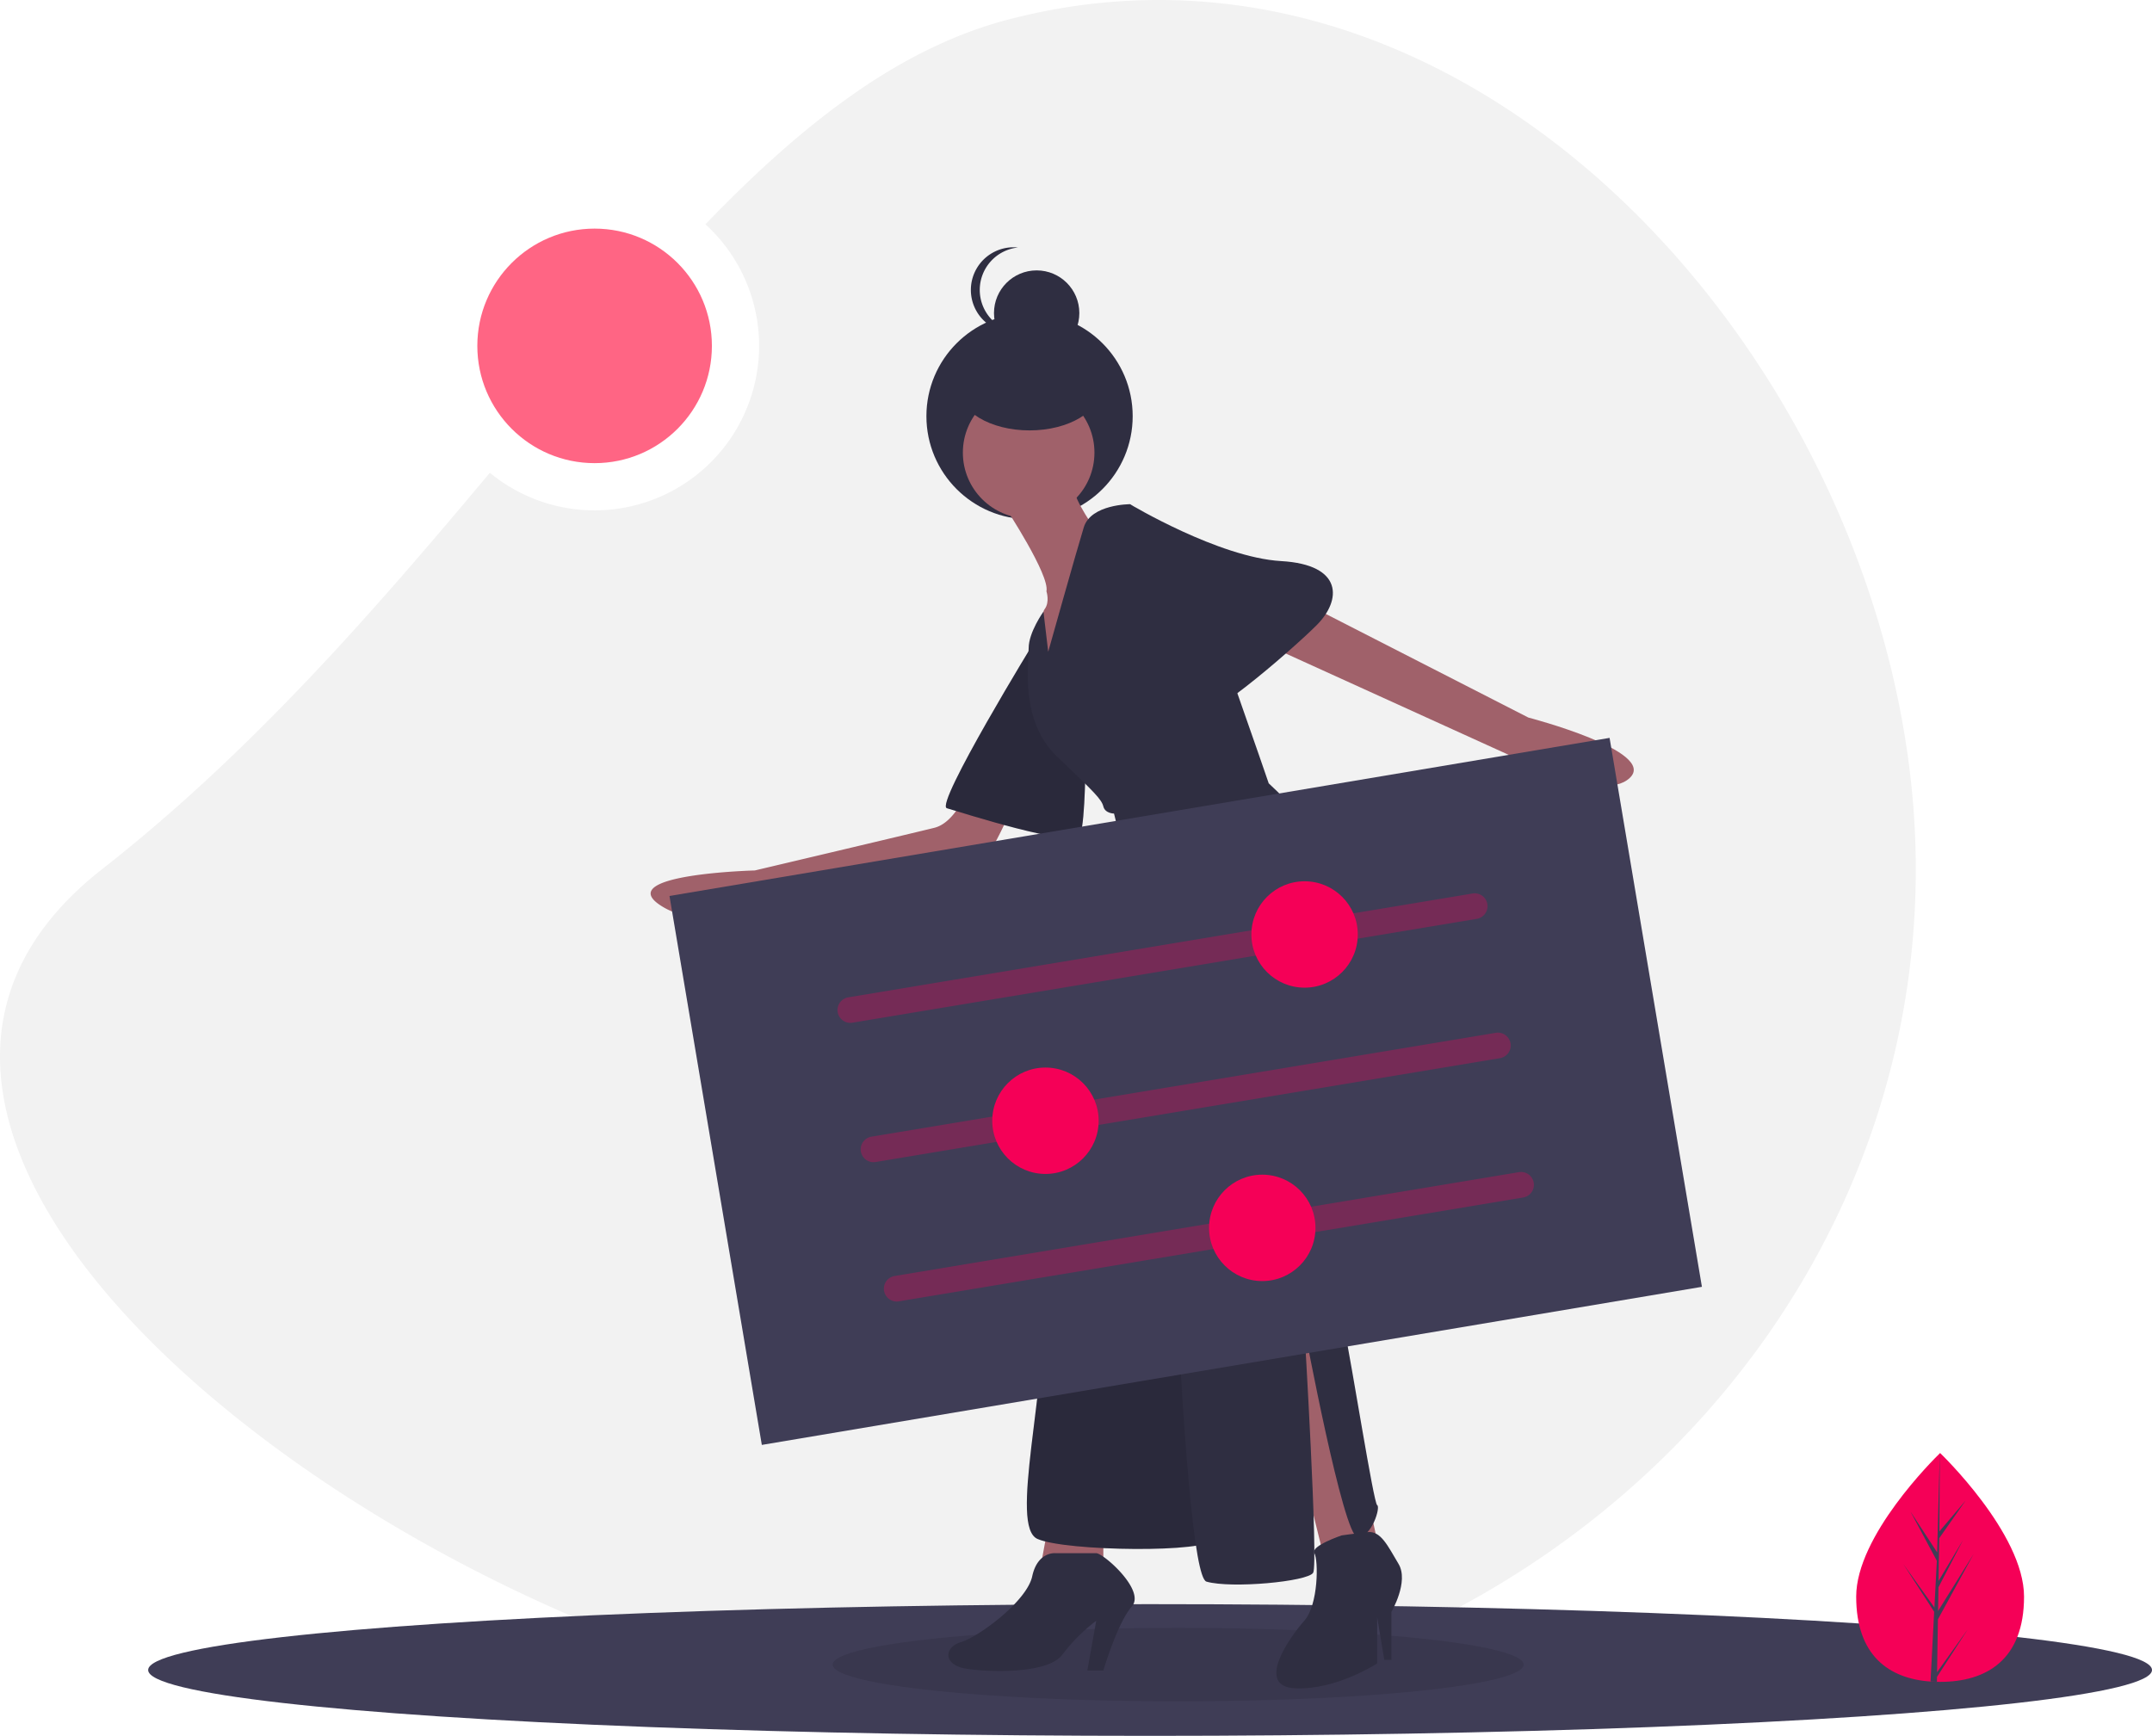<svg id="a7e92c1a-e25c-441e-bda8-8af90c7203b5" data-name="Layer 1" xmlns="http://www.w3.org/2000/svg" width="996.611" height="804" viewBox="0 0 996.611 804"><title>settings</title><path d="M568.917,56.979c-50.937,13.232-95.866,48.56-140.524,94.905a76.201,76.201,0,0,1-99.835,115.087c-52.456,62.664-109.734,128.911-179.641,183.663-177.995,139.408,188.04,393.655,420,393.655S988.917,668.045,988.917,450.635,792.449-1.09,568.917,56.979Z" transform="translate(-101.694 -48)" fill="#f2f2f2"/><ellipse cx="532.611" cy="773.5" rx="464" ry="30.5" fill="#3f3d56"/><ellipse cx="545.611" cy="771" rx="160" ry="17" opacity="0.1"/><path d="M1039.046,787.506c0,29.271-17.399,39.491-38.865,39.491-.497,0-.994-.007-1.488-.018-.994-.021-1.982-.068-2.955-.136-19.374-1.37-34.422-12.116-34.422-39.337,0-28.166,35.993-63.712,38.704-66.348l.004-.004c.104-.104.157-.154.157-.154S1039.046,758.238,1039.046,787.506Z" transform="translate(-101.694 -48)" fill="#f50057"/><path d="M998.764,822.518l14.215-19.86-14.251,22.042-.036,2.279c-.994-.021-1.982-.068-2.955-.136l1.531-29.282-.011-.229.025-.039.147-2.769L983.143,772.428l14.33,20.021.036.587,1.155-22.124L986.434,748.079l12.38,18.951,1.205-45.873L1000.023,721v.154l-.2,36.172,12.176-14.341-12.227,17.456-.322,19.81,11.372-19.012-11.418,21.928-.179,11.014L1015.726,767.717l-16.566,30.305Z" transform="translate(-101.694 -48)" fill="#3f3d56"/><circle cx="476.793" cy="192.764" r="47.763" fill="#2f2e41"/><polygon points="586.73 614.807 612.259 717.744 637.787 713.626 612.259 595.866 586.73 614.807" fill="#a0616a"/><path d="M723.011,759.156s-14.538,4.915-12.622,8.222,1.916,23.894-4.672,31.306-23.058,30.469-4.117,31.293,37.881-11.529,37.881-11.529V797.037l3.294,19.764h3.294V794.566s8.235-13.999,3.294-22.234-8.162-15.411-14.375-14.705S723.011,759.156,723.011,759.156Z" transform="translate(-101.694 -48)" fill="#2f2e41"/><polygon points="486.263 702.097 482.146 724.332 510.968 724.332 510.968 702.097 486.263 702.097" fill="#a0616a"/><path d="M590.428,767.391s-8.235-.824-10.705,10.705-24.705,27.999-32.94,30.469-8.235,10.705,2.47,12.352,37.881,2.47,44.469-6.588a80.723,80.723,0,0,1,15.646-15.646l-4.117,23.058h7.411s6.588-22.234,13.176-29.646-13.176-24.705-16.47-24.705Z" transform="translate(-101.694 -48)" fill="#2f2e41"/><path d="M550.077,413.287s-5.764,15.646-15.646,18.117-83.173,19.764-83.173,19.764-64.233,1.647-44.469,15.646,51.88,0,51.88,0,93.879-11.529,101.29-23.881a166.461,166.461,0,0,0,12.352-26.352Z" transform="translate(-101.694 -48)" fill="#a0616a"/><path d="M581.37,344.113s-46.939,76.585-41.175,78.232,59.292,18.94,61.762,12.352,2.47-37.057,2.47-37.057Z" transform="translate(-101.694 -48)" fill="#2f2e41"/><path d="M581.37,344.113s-46.939,76.585-41.175,78.232,59.292,18.94,61.762,12.352,2.47-37.057,2.47-37.057Z" transform="translate(-101.694 -48)" opacity="0.1"/><path d="M703.247,325.996,809.479,380.347s60.115,15.646,46.939,27.999-55.998-10.705-55.998-10.705L682.66,344.113Z" transform="translate(-101.694 -48)" fill="#a0616a"/><path d="M567.37,283.174s20.587,31.293,18.94,38.704c0,0,1.647,4.941-.824,8.235s-1.647,23.058-1.647,23.058l8.235,11.529,10.705-35.41,4.941-37.881s-11.117-15.235-9.47-22.646S567.37,283.174,567.37,283.174Z" transform="translate(-101.694 -48)" fill="#a0616a"/><path d="M632.427,461.05s-46.116,123.525-46.116,177.875-17.293,116.113-4.117,121.878,79.879,6.588,81.526,0-8.235-274.225-13.176-284.93S632.427,461.05,632.427,461.05Z" transform="translate(-101.694 -48)" fill="#2f2e41"/><path d="M632.427,461.05s-46.116,123.525-46.116,177.875-17.293,116.113-4.117,121.878,79.879,6.588,81.526,0-8.235-274.225-13.176-284.93S632.427,461.05,632.427,461.05Z" transform="translate(-101.694 -48)" opacity="0.1"/><circle cx="476.381" cy="209.646" r="30.469" fill="#a0616a"/><path d="M587.134,349.878l-2.205-18.584s-6.853,9.526-6.853,16.937-4.117,33.763,13.176,50.233,20.587,19.764,21.411,23.058,4.941,3.294,4.941,3.294L641.485,521.165s7.411,256.108,18.94,259.402,46.939,0,49.41-4.117-4.117-113.643-4.117-113.643,18.117,97.173,24.705,97.173,10.705-13.999,9.058-14.823-11.529-64.233-15.646-83.997-2.47-186.934-2.47-186.934,13.176-21.411-32.116-63.409c0,0-28.822-83.997-30.469-83.997s-33.763-45.292-33.763-45.292-18.117,0-21.411,10.705S587.134,349.878,587.134,349.878Z" transform="translate(-101.694 -48)" fill="#2f2e41"/><path d="M615.133,288.115l9.882-6.588s41.175,24.705,69.997,26.352,27.999,18.117,16.47,29.646S654.661,388.582,653.014,378.7,615.133,288.115,615.133,288.115Z" transform="translate(-101.694 -48)" fill="#2f2e41"/><ellipse cx="476.793" cy="179.588" rx="32.94" ry="19.764" fill="#2f2e41"/><circle cx="480.087" cy="145.001" r="19.764" fill="#2f2e41"/><path d="M555.43,182.296a19.766,19.766,0,0,1,17.705-19.657,19.982,19.982,0,0,0-2.059-.107,19.764,19.764,0,0,0,0,39.528,19.982,19.982,0,0,0,2.059-.107A19.766,19.766,0,0,1,555.43,182.296Z" transform="translate(-101.694 -48)" fill="#2f2e41"/><rect x="430.066" y="424.588" width="441.479" height="257.824" transform="translate(-184.484 67.61) rotate(-9.547)" fill="#3f3d56"/><path d="M785.613,473.581l-289.133,48.097a5.947,5.947,0,1,1-1.952-11.733l289.133-48.097a5.947,5.947,0,0,1,1.952,11.733Z" transform="translate(-101.694 -48)" fill="#f50057" opacity="0.3"/><circle cx="604.165" cy="432.82" r="24.638" fill="#f50057"/><path d="M796.348,538.112l-289.133,48.097a5.947,5.947,0,1,1-1.952-11.733l289.133-48.097a5.947,5.947,0,0,1,1.952,11.733Z" transform="translate(-101.694 -48)" fill="#f50057" opacity="0.3"/><circle cx="484.161" cy="519.099" r="24.638" fill="#f50057"/><path d="M807.083,602.644l-289.133,48.097a5.947,5.947,0,1,1-1.952-11.733l289.133-48.097a5.947,5.947,0,1,1,1.952,11.733Z" transform="translate(-101.694 -48)" fill="#f50057" opacity="0.3"/><circle cx="584.569" cy="568.713" r="24.638" fill="#f50057"/><circle cx="275.37" cy="160.201" r="54.315" fill="#ff6584"/></svg>